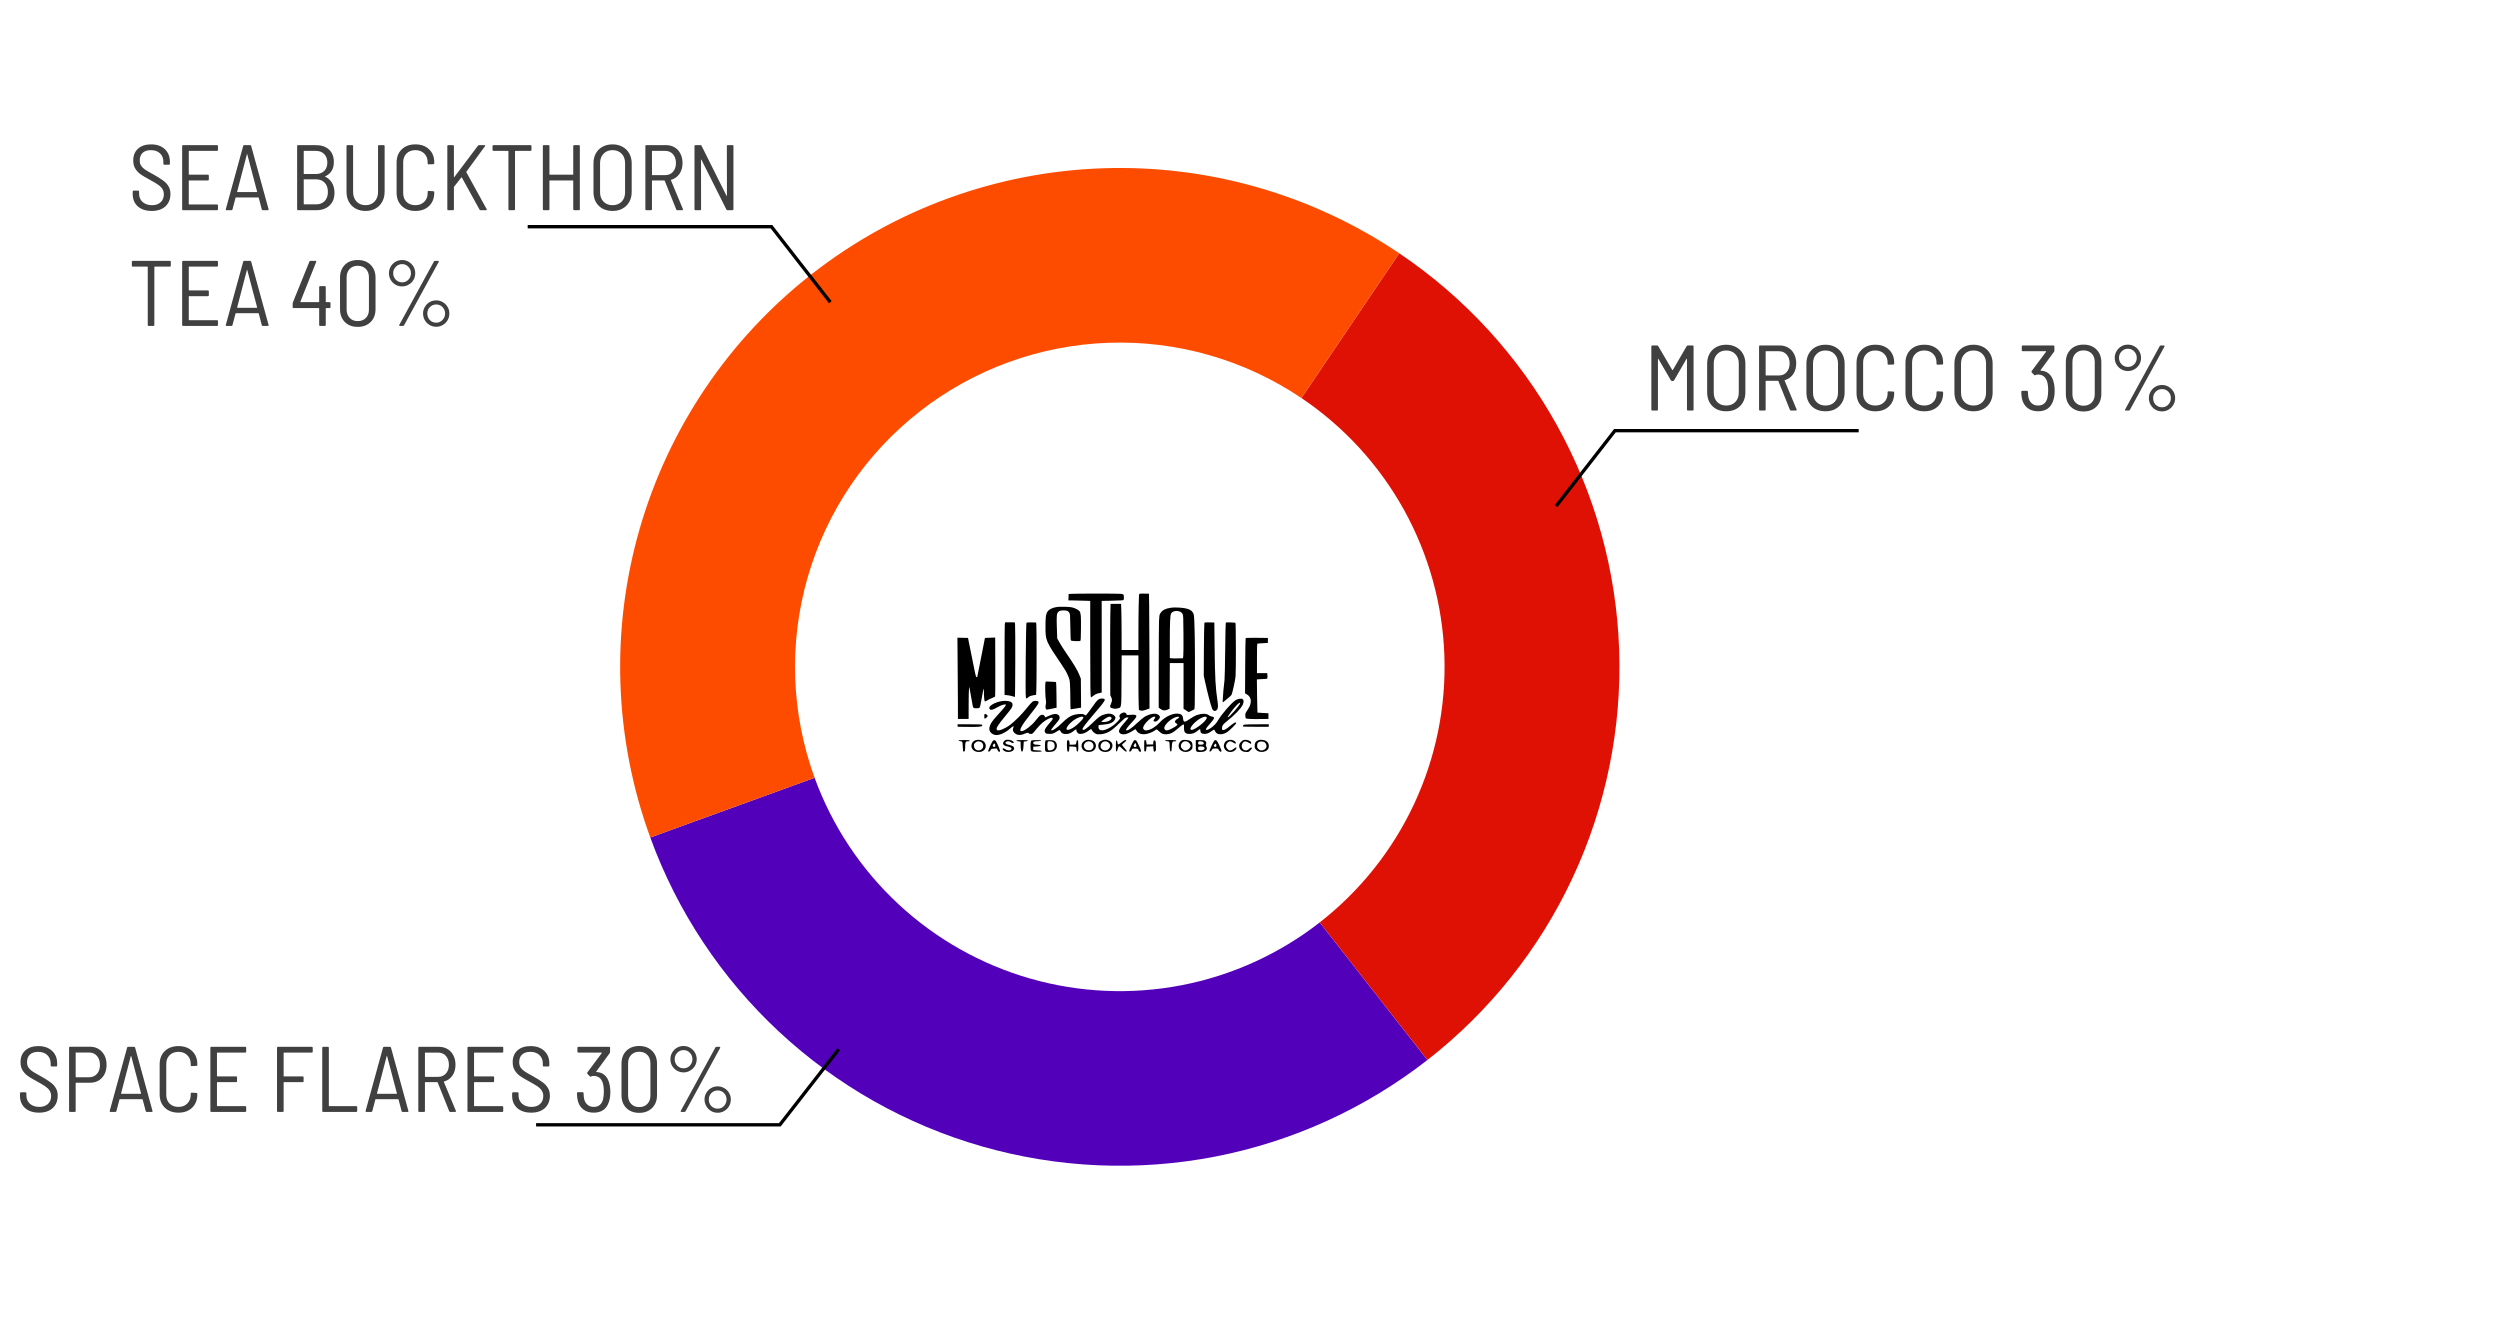 <svg width="108" height="57" viewBox="0 0 108 57" fill="none" xmlns="http://www.w3.org/2000/svg">
<path d="M61.664 45.792C58.98 47.886 55.838 49.316 52.494 49.965C49.15 50.614 45.7 50.463 42.426 49.526C39.151 48.588 36.146 46.89 33.655 44.571C31.163 42.251 29.257 39.376 28.092 36.18L35.191 33.6C35.949 35.677 37.188 37.546 38.807 39.054C40.426 40.562 42.38 41.665 44.508 42.275C46.637 42.884 48.879 42.982 51.053 42.56C53.226 42.138 55.269 41.209 57.013 39.848L61.664 45.792Z" fill="#5200BA"/>
<path d="M60.446 10.941C63.27 12.843 65.603 15.385 67.254 18.36C68.906 21.335 69.828 24.657 69.947 28.056C70.066 31.455 69.378 34.834 67.938 37.917C66.499 40.999 64.349 43.698 61.664 45.792L57.013 39.848C58.758 38.486 60.155 36.733 61.091 34.729C62.027 32.725 62.474 30.529 62.397 28.32C62.32 26.11 61.72 23.951 60.647 22.017C59.573 20.083 58.057 18.431 56.221 17.195L60.446 10.941Z" fill="#DF1104"/>
<path d="M28.092 36.18C26.533 31.903 26.37 27.243 27.627 22.868C28.883 18.493 31.494 14.627 35.087 11.825C38.678 9.023 43.067 7.429 47.622 7.27C52.178 7.111 56.667 8.396 60.446 10.941L56.221 17.195C53.765 15.54 50.847 14.705 47.886 14.808C44.925 14.912 42.072 15.948 39.738 17.77C37.403 19.591 35.706 22.103 34.889 24.947C34.072 27.791 34.178 30.82 35.191 33.6L28.092 36.18Z" fill="#FD4C00"/>
<path d="M35.869 13.056L33.327 9.793H22.796" stroke="black" stroke-width="0.146"/>
<path d="M36.232 45.328L33.69 48.591H23.159" stroke="black" stroke-width="0.146"/>
<path d="M6.555 9.113C6.304 9.113 6.103 9.047 5.953 8.916C5.806 8.782 5.732 8.604 5.732 8.382V8.273C5.732 8.246 5.745 8.233 5.772 8.233H5.969C5.996 8.233 6.009 8.246 6.009 8.273V8.366C6.009 8.516 6.06 8.636 6.162 8.727C6.263 8.818 6.399 8.864 6.567 8.864C6.725 8.864 6.85 8.821 6.941 8.735C7.032 8.649 7.078 8.537 7.078 8.398C7.078 8.307 7.056 8.228 7.013 8.161C6.97 8.094 6.908 8.032 6.825 7.976C6.742 7.92 6.622 7.849 6.467 7.763C6.301 7.675 6.17 7.597 6.073 7.53C5.98 7.463 5.903 7.381 5.844 7.285C5.785 7.189 5.756 7.071 5.756 6.931C5.756 6.715 5.826 6.545 5.965 6.421C6.104 6.298 6.29 6.237 6.523 6.237C6.772 6.237 6.97 6.305 7.118 6.441C7.265 6.578 7.339 6.759 7.339 6.984V7.076C7.339 7.103 7.325 7.116 7.299 7.116H7.098C7.071 7.116 7.058 7.103 7.058 7.076V6.988C7.058 6.838 7.009 6.717 6.913 6.626C6.816 6.532 6.684 6.486 6.515 6.486C6.365 6.486 6.247 6.524 6.162 6.602C6.079 6.68 6.037 6.79 6.037 6.931C6.037 7.023 6.057 7.099 6.097 7.16C6.138 7.222 6.195 7.278 6.27 7.329C6.348 7.38 6.466 7.448 6.624 7.534C6.806 7.636 6.945 7.723 7.041 7.795C7.141 7.865 7.218 7.946 7.274 8.04C7.333 8.131 7.363 8.244 7.363 8.378C7.363 8.603 7.29 8.782 7.146 8.916C7.001 9.047 6.804 9.113 6.555 9.113ZM9.416 6.478C9.416 6.504 9.402 6.518 9.376 6.518H8.171C8.16 6.518 8.155 6.523 8.155 6.534V7.53C8.155 7.541 8.16 7.546 8.171 7.546H8.982C9.009 7.546 9.022 7.559 9.022 7.586V7.755C9.022 7.782 9.009 7.795 8.982 7.795H8.171C8.16 7.795 8.155 7.801 8.155 7.811V8.815C8.155 8.826 8.16 8.832 8.171 8.832H9.376C9.402 8.832 9.416 8.845 9.416 8.872V9.04C9.416 9.067 9.402 9.081 9.376 9.081H7.909C7.883 9.081 7.869 9.067 7.869 9.04V6.309C7.869 6.282 7.883 6.269 7.909 6.269H9.376C9.402 6.269 9.416 6.282 9.416 6.309V6.478ZM11.353 9.081C11.329 9.081 11.314 9.069 11.309 9.044L11.177 8.542C11.174 8.534 11.167 8.53 11.156 8.53H10.196C10.186 8.53 10.179 8.534 10.176 8.542L10.044 9.044C10.038 9.069 10.024 9.081 10 9.081H9.791C9.777 9.081 9.767 9.077 9.759 9.069C9.753 9.06 9.752 9.05 9.755 9.036L10.506 6.305C10.511 6.281 10.526 6.269 10.55 6.269H10.807C10.831 6.269 10.846 6.281 10.851 6.305L11.602 9.036L11.606 9.048C11.606 9.07 11.593 9.081 11.566 9.081H11.353ZM10.245 8.281C10.242 8.284 10.242 8.288 10.245 8.293C10.25 8.296 10.255 8.297 10.261 8.297H11.092C11.098 8.297 11.102 8.296 11.104 8.293C11.11 8.288 11.111 8.284 11.108 8.281L10.682 6.666C10.68 6.661 10.677 6.658 10.674 6.658C10.672 6.658 10.669 6.661 10.666 6.666L10.245 8.281ZM14.053 7.614C14.039 7.62 14.039 7.626 14.053 7.634C14.179 7.696 14.275 7.784 14.342 7.9C14.412 8.015 14.448 8.154 14.45 8.317C14.45 8.558 14.378 8.746 14.233 8.88C14.091 9.014 13.903 9.081 13.667 9.081H12.876C12.849 9.081 12.836 9.067 12.836 9.04V6.309C12.836 6.282 12.849 6.269 12.876 6.269H13.635C13.881 6.269 14.074 6.333 14.213 6.462C14.353 6.587 14.422 6.768 14.422 7.004C14.422 7.154 14.39 7.28 14.326 7.381C14.264 7.483 14.173 7.561 14.053 7.614ZM13.137 6.518C13.126 6.518 13.121 6.523 13.121 6.534V7.502C13.121 7.513 13.126 7.518 13.137 7.518H13.639C13.794 7.518 13.916 7.474 14.005 7.385C14.095 7.297 14.141 7.178 14.141 7.028C14.141 6.87 14.095 6.745 14.005 6.654C13.916 6.563 13.794 6.518 13.639 6.518H13.137ZM13.659 8.828C13.814 8.828 13.938 8.779 14.029 8.683C14.12 8.586 14.165 8.455 14.165 8.289C14.165 8.121 14.118 7.988 14.025 7.892C13.934 7.795 13.809 7.747 13.651 7.747H13.137C13.126 7.747 13.121 7.752 13.121 7.763V8.811C13.121 8.822 13.126 8.828 13.137 8.828H13.659ZM15.792 9.113C15.629 9.113 15.484 9.078 15.358 9.008C15.235 8.939 15.139 8.841 15.069 8.715C15.002 8.589 14.969 8.443 14.969 8.277V6.309C14.969 6.282 14.982 6.269 15.009 6.269H15.214C15.241 6.269 15.254 6.282 15.254 6.309V8.293C15.254 8.465 15.304 8.603 15.403 8.707C15.502 8.811 15.632 8.864 15.792 8.864C15.953 8.864 16.083 8.811 16.182 8.707C16.281 8.603 16.331 8.465 16.331 8.293V6.309C16.331 6.282 16.344 6.269 16.371 6.269H16.576C16.602 6.269 16.616 6.282 16.616 6.309V8.277C16.616 8.443 16.581 8.589 16.511 8.715C16.445 8.841 16.348 8.939 16.222 9.008C16.099 9.078 15.956 9.113 15.792 9.113ZM17.945 9.113C17.701 9.113 17.504 9.04 17.354 8.896C17.207 8.751 17.133 8.56 17.133 8.321V7.024C17.133 6.786 17.207 6.595 17.354 6.453C17.504 6.309 17.701 6.237 17.945 6.237C18.191 6.237 18.388 6.308 18.535 6.449C18.685 6.591 18.76 6.78 18.76 7.016V7.052C18.76 7.079 18.747 7.092 18.72 7.092L18.515 7.1C18.488 7.1 18.475 7.088 18.475 7.064V7.008C18.475 6.853 18.425 6.727 18.326 6.63C18.23 6.534 18.103 6.486 17.945 6.486C17.787 6.486 17.659 6.534 17.563 6.63C17.467 6.724 17.418 6.85 17.418 7.008V8.341C17.418 8.499 17.467 8.627 17.563 8.723C17.659 8.817 17.787 8.864 17.945 8.864C18.103 8.864 18.23 8.815 18.326 8.719C18.425 8.623 18.475 8.497 18.475 8.341V8.285C18.475 8.261 18.488 8.249 18.515 8.249L18.72 8.261C18.747 8.261 18.76 8.274 18.76 8.301V8.329C18.76 8.565 18.685 8.755 18.535 8.9C18.388 9.042 18.191 9.113 17.945 9.113ZM19.364 9.081C19.337 9.081 19.324 9.067 19.324 9.04V6.309C19.324 6.282 19.337 6.269 19.364 6.269H19.569C19.596 6.269 19.609 6.282 19.609 6.309V7.643C19.609 7.648 19.612 7.652 19.617 7.655C19.622 7.655 19.627 7.652 19.629 7.647L20.649 6.293C20.66 6.277 20.678 6.269 20.702 6.269H20.927C20.943 6.269 20.953 6.274 20.959 6.285C20.964 6.293 20.961 6.304 20.951 6.317L20.147 7.418C20.145 7.426 20.145 7.434 20.147 7.442L21.023 9.032C21.028 9.043 21.031 9.051 21.031 9.056C21.031 9.073 21.019 9.081 20.995 9.081H20.762C20.738 9.081 20.722 9.071 20.714 9.052L19.951 7.667C19.945 7.653 19.939 7.653 19.93 7.667L19.617 8.064C19.612 8.07 19.609 8.076 19.609 8.084V9.04C19.609 9.067 19.596 9.081 19.569 9.081H19.364ZM22.92 6.269C22.947 6.269 22.96 6.282 22.96 6.309V6.478C22.96 6.504 22.947 6.518 22.92 6.518H22.265C22.255 6.518 22.249 6.523 22.249 6.534V9.04C22.249 9.067 22.236 9.081 22.209 9.081H22.004C21.977 9.081 21.964 9.067 21.964 9.04V6.534C21.964 6.523 21.959 6.518 21.948 6.518H21.317C21.291 6.518 21.277 6.504 21.277 6.478V6.309C21.277 6.282 21.291 6.269 21.317 6.269H22.92ZM24.764 6.309C24.764 6.282 24.778 6.269 24.804 6.269H25.009C25.036 6.269 25.049 6.282 25.049 6.309V9.04C25.049 9.067 25.036 9.081 25.009 9.081H24.804C24.778 9.081 24.764 9.067 24.764 9.04V7.811C24.764 7.801 24.759 7.795 24.748 7.795H23.752C23.741 7.795 23.736 7.801 23.736 7.811V9.04C23.736 9.067 23.722 9.081 23.696 9.081H23.491C23.464 9.081 23.451 9.067 23.451 9.04V6.309C23.451 6.282 23.464 6.269 23.491 6.269H23.696C23.722 6.269 23.736 6.282 23.736 6.309V7.53C23.736 7.541 23.741 7.546 23.752 7.546H24.748C24.759 7.546 24.764 7.541 24.764 7.53V6.309ZM26.461 9.113C26.298 9.113 26.153 9.079 26.027 9.012C25.904 8.943 25.808 8.846 25.738 8.723C25.671 8.6 25.638 8.458 25.638 8.297V7.056C25.638 6.895 25.671 6.753 25.738 6.63C25.808 6.504 25.904 6.408 26.027 6.341C26.153 6.271 26.298 6.237 26.461 6.237C26.625 6.237 26.768 6.271 26.891 6.341C27.017 6.408 27.115 6.504 27.184 6.63C27.254 6.753 27.289 6.895 27.289 7.056V8.297C27.289 8.458 27.254 8.6 27.184 8.723C27.115 8.846 27.017 8.943 26.891 9.012C26.768 9.079 26.625 9.113 26.461 9.113ZM26.461 8.864C26.625 8.864 26.756 8.813 26.855 8.711C26.954 8.609 27.003 8.475 27.003 8.309V7.048C27.003 6.879 26.954 6.744 26.855 6.642C26.756 6.538 26.625 6.486 26.461 6.486C26.301 6.486 26.171 6.538 26.072 6.642C25.973 6.744 25.923 6.879 25.923 7.048V8.309C25.923 8.475 25.973 8.609 26.072 8.711C26.171 8.813 26.301 8.864 26.461 8.864ZM29.257 9.081C29.236 9.081 29.221 9.07 29.213 9.048L28.715 7.807C28.712 7.799 28.707 7.795 28.699 7.795H28.181C28.17 7.795 28.165 7.801 28.165 7.811V9.04C28.165 9.067 28.151 9.081 28.125 9.081H27.92C27.893 9.081 27.88 9.067 27.88 9.04V6.309C27.88 6.282 27.893 6.269 27.92 6.269H28.771C28.91 6.269 29.034 6.301 29.141 6.365C29.251 6.429 29.335 6.52 29.394 6.638C29.455 6.756 29.486 6.891 29.486 7.044C29.486 7.226 29.442 7.381 29.354 7.51C29.265 7.638 29.145 7.724 28.992 7.767C28.981 7.772 28.979 7.779 28.984 7.787L29.502 9.032L29.506 9.048C29.506 9.07 29.494 9.081 29.47 9.081H29.257ZM28.181 6.518C28.17 6.518 28.165 6.523 28.165 6.534V7.55C28.165 7.561 28.17 7.566 28.181 7.566H28.735C28.874 7.566 28.987 7.518 29.073 7.422C29.158 7.325 29.201 7.199 29.201 7.044C29.201 6.886 29.158 6.759 29.073 6.662C28.987 6.566 28.874 6.518 28.735 6.518H28.181ZM31.4 6.309C31.4 6.282 31.413 6.269 31.44 6.269H31.645C31.671 6.269 31.685 6.282 31.685 6.309V9.04C31.685 9.067 31.671 9.081 31.645 9.081H31.428C31.404 9.081 31.387 9.071 31.38 9.052L30.303 6.903C30.298 6.898 30.292 6.895 30.287 6.895C30.284 6.895 30.283 6.899 30.283 6.907L30.287 9.04C30.287 9.067 30.273 9.081 30.247 9.081H30.042C30.015 9.081 30.002 9.067 30.002 9.04V6.309C30.002 6.282 30.015 6.269 30.042 6.269H30.259C30.283 6.269 30.299 6.278 30.307 6.297L31.384 8.454C31.389 8.459 31.393 8.462 31.396 8.462C31.401 8.462 31.404 8.458 31.404 8.45L31.4 6.309ZM7.339 11.269C7.365 11.269 7.379 11.282 7.379 11.309V11.478C7.379 11.504 7.365 11.518 7.339 11.518H6.684C6.673 11.518 6.668 11.523 6.668 11.534V14.04C6.668 14.067 6.654 14.081 6.628 14.081H6.423C6.396 14.081 6.383 14.067 6.383 14.04V11.534C6.383 11.523 6.377 11.518 6.367 11.518H5.736C5.709 11.518 5.696 11.504 5.696 11.478V11.309C5.696 11.282 5.709 11.269 5.736 11.269H7.339ZM9.416 11.478C9.416 11.504 9.402 11.518 9.376 11.518H8.171C8.16 11.518 8.155 11.523 8.155 11.534V12.53C8.155 12.541 8.16 12.546 8.171 12.546H8.982C9.009 12.546 9.022 12.559 9.022 12.586V12.755C9.022 12.782 9.009 12.795 8.982 12.795H8.171C8.16 12.795 8.155 12.8 8.155 12.811V13.815C8.155 13.826 8.16 13.832 8.171 13.832H9.376C9.402 13.832 9.416 13.845 9.416 13.872V14.04C9.416 14.067 9.402 14.081 9.376 14.081H7.909C7.883 14.081 7.869 14.067 7.869 14.04V11.309C7.869 11.282 7.883 11.269 7.909 11.269H9.376C9.402 11.269 9.416 11.282 9.416 11.309V11.478ZM11.353 14.081C11.329 14.081 11.314 14.069 11.309 14.044L11.177 13.542C11.174 13.534 11.167 13.53 11.156 13.53H10.196C10.186 13.53 10.179 13.534 10.176 13.542L10.044 14.044C10.038 14.069 10.024 14.081 10 14.081H9.791C9.777 14.081 9.767 14.076 9.759 14.069C9.753 14.06 9.752 14.05 9.755 14.036L10.506 11.305C10.511 11.281 10.526 11.269 10.55 11.269H10.807C10.831 11.269 10.846 11.281 10.851 11.305L11.602 14.036L11.606 14.048C11.606 14.07 11.593 14.081 11.566 14.081H11.353ZM10.245 13.281C10.242 13.284 10.242 13.288 10.245 13.293C10.25 13.296 10.255 13.297 10.261 13.297H11.092C11.098 13.297 11.102 13.296 11.104 13.293C11.11 13.288 11.111 13.284 11.108 13.281L10.682 11.666C10.68 11.661 10.677 11.658 10.674 11.658C10.672 11.658 10.669 11.661 10.666 11.666L10.245 13.281ZM14.238 13.052C14.264 13.052 14.278 13.066 14.278 13.092V13.269C14.278 13.296 14.264 13.309 14.238 13.309H14.089C14.078 13.309 14.073 13.315 14.073 13.325V14.04C14.073 14.067 14.059 14.081 14.033 14.081H13.828C13.801 14.081 13.788 14.067 13.788 14.04V13.325C13.788 13.315 13.782 13.309 13.771 13.309H12.683C12.656 13.309 12.643 13.296 12.643 13.269V13.117C12.643 13.098 12.645 13.082 12.651 13.068L13.366 11.301C13.374 11.279 13.389 11.269 13.41 11.269H13.631C13.644 11.269 13.654 11.274 13.659 11.285C13.664 11.293 13.664 11.303 13.659 11.317L12.976 13.032C12.973 13.037 12.973 13.043 12.976 13.048C12.979 13.051 12.983 13.052 12.988 13.052H13.771C13.782 13.052 13.788 13.047 13.788 13.036V12.402C13.788 12.375 13.801 12.361 13.828 12.361H14.033C14.059 12.361 14.073 12.375 14.073 12.402V13.036C14.073 13.047 14.078 13.052 14.089 13.052H14.238ZM15.452 14.121C15.222 14.121 15.037 14.051 14.898 13.912C14.759 13.773 14.689 13.586 14.689 13.354V11.996C14.689 11.765 14.759 11.581 14.898 11.441C15.037 11.302 15.222 11.233 15.452 11.233C15.685 11.233 15.871 11.302 16.011 11.441C16.152 11.581 16.223 11.765 16.223 11.996V13.354C16.223 13.586 16.152 13.773 16.011 13.912C15.871 14.051 15.685 14.121 15.452 14.121ZM15.452 13.872C15.6 13.872 15.717 13.826 15.806 13.735C15.894 13.644 15.938 13.524 15.938 13.374V11.98C15.938 11.83 15.894 11.709 15.806 11.618C15.717 11.527 15.6 11.482 15.452 11.482C15.31 11.482 15.195 11.527 15.107 11.618C15.018 11.709 14.974 11.83 14.974 11.98V13.374C14.974 13.521 15.018 13.641 15.107 13.735C15.195 13.826 15.31 13.872 15.452 13.872ZM17.372 12.373C17.267 12.373 17.171 12.348 17.083 12.297C16.997 12.246 16.929 12.178 16.878 12.092C16.827 12.004 16.802 11.907 16.802 11.803C16.802 11.698 16.827 11.604 16.878 11.518C16.929 11.429 16.997 11.36 17.083 11.309C17.171 11.258 17.267 11.233 17.372 11.233C17.474 11.233 17.567 11.258 17.653 11.309C17.741 11.36 17.811 11.429 17.862 11.518C17.913 11.604 17.938 11.698 17.938 11.803C17.938 11.907 17.913 12.004 17.862 12.092C17.811 12.178 17.741 12.246 17.653 12.297C17.567 12.348 17.474 12.373 17.372 12.373ZM17.279 14.081C17.266 14.081 17.255 14.076 17.247 14.069C17.242 14.058 17.243 14.046 17.251 14.032L18.746 11.297C18.754 11.278 18.77 11.269 18.794 11.269H18.922C18.936 11.269 18.945 11.274 18.951 11.285C18.959 11.293 18.959 11.303 18.951 11.317L17.456 14.052C17.448 14.071 17.432 14.081 17.408 14.081H17.279ZM17.372 12.197C17.479 12.197 17.569 12.159 17.641 12.084C17.716 12.007 17.753 11.913 17.753 11.803C17.753 11.693 17.716 11.601 17.641 11.526C17.569 11.448 17.479 11.409 17.372 11.409C17.265 11.409 17.174 11.448 17.099 11.526C17.024 11.601 16.986 11.693 16.986 11.803C16.986 11.913 17.024 12.007 17.099 12.084C17.174 12.159 17.265 12.197 17.372 12.197ZM18.846 14.117C18.742 14.117 18.645 14.091 18.557 14.04C18.471 13.989 18.403 13.92 18.352 13.832C18.301 13.743 18.276 13.647 18.276 13.542C18.276 13.441 18.301 13.347 18.352 13.261C18.403 13.173 18.471 13.103 18.557 13.052C18.645 13.001 18.742 12.976 18.846 12.976C18.948 12.976 19.042 13.001 19.127 13.052C19.216 13.103 19.285 13.173 19.336 13.261C19.387 13.347 19.413 13.441 19.413 13.542C19.413 13.647 19.387 13.743 19.336 13.832C19.285 13.92 19.216 13.989 19.127 14.04C19.042 14.091 18.948 14.117 18.846 14.117ZM18.846 13.94C18.953 13.94 19.043 13.901 19.115 13.823C19.19 13.746 19.228 13.652 19.228 13.542C19.228 13.432 19.19 13.34 19.115 13.265C19.043 13.19 18.953 13.153 18.846 13.153C18.739 13.153 18.648 13.19 18.573 13.265C18.498 13.34 18.46 13.432 18.46 13.542C18.46 13.655 18.497 13.75 18.569 13.828C18.644 13.902 18.736 13.94 18.846 13.94Z" fill="#404040"/>
<path d="M1.686 48.067C1.434 48.067 1.233 48.001 1.084 47.87C0.936 47.736 0.863 47.558 0.863 47.336V47.227C0.863 47.201 0.876 47.187 0.903 47.187H1.1C1.126 47.187 1.14 47.201 1.14 47.227V47.32C1.14 47.47 1.191 47.59 1.292 47.681C1.394 47.773 1.529 47.818 1.698 47.818C1.856 47.818 1.981 47.775 2.072 47.69C2.163 47.604 2.208 47.491 2.208 47.352C2.208 47.261 2.187 47.182 2.144 47.115C2.101 47.048 2.038 46.986 1.955 46.93C1.872 46.874 1.753 46.803 1.598 46.717C1.432 46.629 1.3 46.551 1.204 46.484C1.11 46.417 1.034 46.336 0.975 46.239C0.916 46.143 0.887 46.025 0.887 45.886C0.887 45.669 0.956 45.499 1.096 45.376C1.235 45.252 1.421 45.191 1.654 45.191C1.903 45.191 2.101 45.259 2.248 45.396C2.396 45.532 2.469 45.713 2.469 45.938V46.031C2.469 46.057 2.456 46.071 2.429 46.071H2.228C2.202 46.071 2.188 46.057 2.188 46.031V45.942C2.188 45.792 2.14 45.672 2.044 45.581C1.947 45.487 1.815 45.44 1.646 45.44C1.496 45.44 1.378 45.479 1.292 45.556C1.209 45.634 1.168 45.744 1.168 45.886C1.168 45.977 1.188 46.053 1.228 46.115C1.268 46.176 1.326 46.233 1.401 46.283C1.479 46.334 1.596 46.403 1.754 46.488C1.936 46.59 2.076 46.677 2.172 46.749C2.271 46.819 2.349 46.901 2.405 46.995C2.464 47.086 2.493 47.198 2.493 47.332C2.493 47.557 2.421 47.736 2.277 47.87C2.132 48.001 1.935 48.067 1.686 48.067ZM3.884 45.219C4.098 45.219 4.271 45.291 4.402 45.436C4.536 45.578 4.603 45.767 4.603 46.002C4.603 46.235 4.536 46.423 4.402 46.565C4.271 46.704 4.098 46.774 3.884 46.774H3.285C3.274 46.774 3.269 46.779 3.269 46.79V47.995C3.269 48.022 3.256 48.035 3.229 48.035H3.024C2.997 48.035 2.984 48.022 2.984 47.995V45.259C2.984 45.232 2.997 45.219 3.024 45.219H3.884ZM3.848 46.537C3.989 46.537 4.103 46.488 4.189 46.392C4.275 46.296 4.318 46.167 4.318 46.006C4.318 45.843 4.275 45.713 4.189 45.617C4.103 45.518 3.989 45.468 3.848 45.468H3.285C3.274 45.468 3.269 45.473 3.269 45.484V46.52C3.269 46.531 3.274 46.537 3.285 46.537H3.848ZM6.339 48.035C6.315 48.035 6.3 48.023 6.295 47.999L6.162 47.497C6.159 47.489 6.153 47.485 6.142 47.485H5.182C5.171 47.485 5.165 47.489 5.162 47.497L5.029 47.999C5.024 48.023 5.009 48.035 4.985 48.035H4.776C4.763 48.035 4.752 48.031 4.744 48.023C4.739 48.015 4.737 48.004 4.74 47.991L5.491 45.259C5.497 45.235 5.511 45.223 5.535 45.223H5.793C5.817 45.223 5.831 45.235 5.837 45.259L6.588 47.991L6.592 48.003C6.592 48.024 6.578 48.035 6.552 48.035H6.339ZM5.23 47.236C5.227 47.238 5.227 47.242 5.23 47.248C5.235 47.25 5.241 47.252 5.246 47.252H6.078C6.083 47.252 6.087 47.25 6.09 47.248C6.095 47.242 6.096 47.238 6.094 47.236L5.668 45.621C5.665 45.615 5.663 45.613 5.66 45.613C5.657 45.613 5.655 45.615 5.652 45.621L5.23 47.236ZM7.709 48.067C7.465 48.067 7.268 47.995 7.118 47.85C6.971 47.706 6.897 47.514 6.897 47.276V45.978C6.897 45.74 6.971 45.55 7.118 45.408C7.268 45.263 7.465 45.191 7.709 45.191C7.955 45.191 8.152 45.262 8.299 45.404C8.449 45.546 8.524 45.734 8.524 45.97V46.006C8.524 46.033 8.511 46.047 8.484 46.047L8.279 46.055C8.252 46.055 8.239 46.042 8.239 46.018V45.962C8.239 45.807 8.19 45.681 8.09 45.585C7.994 45.488 7.867 45.44 7.709 45.44C7.551 45.44 7.424 45.488 7.327 45.585C7.231 45.678 7.183 45.804 7.183 45.962V47.296C7.183 47.454 7.231 47.581 7.327 47.677C7.424 47.771 7.551 47.818 7.709 47.818C7.867 47.818 7.994 47.77 8.09 47.673C8.19 47.577 8.239 47.451 8.239 47.296V47.24C8.239 47.215 8.252 47.203 8.279 47.203L8.484 47.215C8.511 47.215 8.524 47.229 8.524 47.256V47.284C8.524 47.519 8.449 47.709 8.299 47.854C8.152 47.996 7.955 48.067 7.709 48.067ZM10.635 45.432C10.635 45.459 10.621 45.472 10.595 45.472H9.389C9.379 45.472 9.373 45.477 9.373 45.488V46.484C9.373 46.495 9.379 46.5 9.389 46.5H10.201C10.228 46.5 10.241 46.514 10.241 46.541V46.709C10.241 46.736 10.228 46.749 10.201 46.749H9.389C9.379 46.749 9.373 46.755 9.373 46.766V47.77C9.373 47.781 9.379 47.786 9.389 47.786H10.595C10.621 47.786 10.635 47.799 10.635 47.826V47.995C10.635 48.022 10.621 48.035 10.595 48.035H9.128C9.102 48.035 9.088 48.022 9.088 47.995V45.263C9.088 45.236 9.102 45.223 9.128 45.223H10.595C10.621 45.223 10.635 45.236 10.635 45.263V45.432ZM13.51 45.432C13.51 45.459 13.497 45.472 13.47 45.472H12.269C12.258 45.472 12.253 45.477 12.253 45.488V46.484C12.253 46.495 12.258 46.5 12.269 46.5H13.076C13.103 46.5 13.116 46.514 13.116 46.541V46.709C13.116 46.736 13.103 46.749 13.076 46.749H12.269C12.258 46.749 12.253 46.755 12.253 46.766V47.995C12.253 48.022 12.239 48.035 12.213 48.035H12.008C11.981 48.035 11.967 48.022 11.967 47.995V45.263C11.967 45.236 11.981 45.223 12.008 45.223H13.47C13.497 45.223 13.51 45.236 13.51 45.263V45.432ZM13.961 48.035C13.934 48.035 13.921 48.022 13.921 47.995V45.263C13.921 45.236 13.934 45.223 13.961 45.223H14.166C14.193 45.223 14.206 45.236 14.206 45.263V47.77C14.206 47.781 14.212 47.786 14.222 47.786H15.391C15.418 47.786 15.431 47.799 15.431 47.826V47.995C15.431 48.022 15.418 48.035 15.391 48.035H13.961ZM17.393 48.035C17.369 48.035 17.354 48.023 17.349 47.999L17.216 47.497C17.214 47.489 17.207 47.485 17.196 47.485H16.236C16.226 47.485 16.219 47.489 16.216 47.497L16.084 47.999C16.078 48.023 16.064 48.035 16.04 48.035H15.831C15.817 48.035 15.806 48.031 15.799 48.023C15.793 48.015 15.792 48.004 15.794 47.991L16.546 45.259C16.551 45.235 16.566 45.223 16.59 45.223H16.847C16.871 45.223 16.886 45.235 16.891 45.259L17.642 47.991L17.646 48.003C17.646 48.024 17.633 48.035 17.606 48.035H17.393ZM16.285 47.236C16.282 47.238 16.282 47.242 16.285 47.248C16.29 47.25 16.295 47.252 16.301 47.252H17.132C17.137 47.252 17.142 47.25 17.144 47.248C17.149 47.242 17.151 47.238 17.148 47.236L16.722 45.621C16.72 45.615 16.717 45.613 16.714 45.613C16.712 45.613 16.709 45.615 16.706 45.621L16.285 47.236ZM19.449 48.035C19.428 48.035 19.413 48.024 19.405 48.003L18.907 46.761C18.904 46.754 18.899 46.749 18.891 46.749H18.373C18.362 46.749 18.357 46.755 18.357 46.766V47.995C18.357 48.022 18.343 48.035 18.316 48.035H18.111C18.085 48.035 18.071 48.022 18.071 47.995V45.263C18.071 45.236 18.085 45.223 18.111 45.223H18.963C19.102 45.223 19.226 45.255 19.333 45.319C19.442 45.384 19.527 45.475 19.586 45.593C19.647 45.71 19.678 45.846 19.678 45.998C19.678 46.18 19.634 46.336 19.546 46.464C19.457 46.593 19.337 46.678 19.184 46.721C19.173 46.727 19.171 46.733 19.176 46.742L19.694 47.987L19.698 48.003C19.698 48.024 19.686 48.035 19.662 48.035H19.449ZM18.373 45.472C18.362 45.472 18.357 45.477 18.357 45.488V46.505C18.357 46.515 18.362 46.52 18.373 46.52H18.927C19.066 46.52 19.179 46.472 19.264 46.376C19.35 46.279 19.393 46.154 19.393 45.998C19.393 45.84 19.35 45.713 19.264 45.617C19.179 45.52 19.066 45.472 18.927 45.472H18.373ZM21.74 45.432C21.74 45.459 21.727 45.472 21.7 45.472H20.495C20.484 45.472 20.479 45.477 20.479 45.488V46.484C20.479 46.495 20.484 46.5 20.495 46.5H21.306C21.333 46.5 21.346 46.514 21.346 46.541V46.709C21.346 46.736 21.333 46.749 21.306 46.749H20.495C20.484 46.749 20.479 46.755 20.479 46.766V47.77C20.479 47.781 20.484 47.786 20.495 47.786H21.7C21.727 47.786 21.74 47.799 21.74 47.826V47.995C21.74 48.022 21.727 48.035 21.7 48.035H20.234C20.207 48.035 20.194 48.022 20.194 47.995V45.263C20.194 45.236 20.207 45.223 20.234 45.223H21.7C21.727 45.223 21.74 45.236 21.74 45.263V45.432ZM22.948 48.067C22.696 48.067 22.495 48.001 22.345 47.87C22.198 47.736 22.124 47.558 22.124 47.336V47.227C22.124 47.201 22.137 47.187 22.164 47.187H22.361C22.388 47.187 22.401 47.201 22.401 47.227V47.32C22.401 47.47 22.452 47.59 22.554 47.681C22.656 47.773 22.791 47.818 22.96 47.818C23.118 47.818 23.242 47.775 23.333 47.69C23.424 47.604 23.47 47.491 23.47 47.352C23.47 47.261 23.448 47.182 23.405 47.115C23.363 47.048 23.3 46.986 23.217 46.93C23.134 46.874 23.015 46.803 22.859 46.717C22.693 46.629 22.562 46.551 22.466 46.484C22.372 46.417 22.296 46.336 22.237 46.239C22.178 46.143 22.148 46.025 22.148 45.886C22.148 45.669 22.218 45.499 22.357 45.376C22.496 45.252 22.683 45.191 22.916 45.191C23.165 45.191 23.363 45.259 23.51 45.396C23.657 45.532 23.731 45.713 23.731 45.938V46.031C23.731 46.057 23.718 46.071 23.691 46.071H23.49C23.463 46.071 23.45 46.057 23.45 46.031V45.942C23.45 45.792 23.401 45.672 23.305 45.581C23.209 45.487 23.076 45.44 22.907 45.44C22.758 45.44 22.64 45.479 22.554 45.556C22.471 45.634 22.429 45.744 22.429 45.886C22.429 45.977 22.45 46.053 22.49 46.115C22.53 46.176 22.587 46.233 22.662 46.283C22.74 46.334 22.858 46.403 23.016 46.488C23.198 46.59 23.337 46.677 23.434 46.749C23.533 46.819 23.61 46.901 23.667 46.995C23.726 47.086 23.755 47.198 23.755 47.332C23.755 47.557 23.683 47.736 23.538 47.87C23.393 48.001 23.197 48.067 22.948 48.067ZM26.291 46.701C26.341 46.84 26.367 47 26.367 47.179C26.367 47.34 26.347 47.479 26.306 47.597C26.207 47.91 25.988 48.067 25.648 48.067C25.466 48.067 25.313 48.019 25.19 47.922C25.067 47.823 24.988 47.688 24.953 47.517C24.934 47.431 24.925 47.333 24.925 47.224C24.925 47.197 24.938 47.183 24.965 47.183H25.17C25.197 47.183 25.21 47.197 25.21 47.224C25.215 47.339 25.222 47.416 25.23 47.456C25.254 47.569 25.302 47.657 25.375 47.722C25.447 47.786 25.538 47.818 25.648 47.818C25.854 47.818 25.988 47.714 26.049 47.505C26.074 47.408 26.086 47.293 26.086 47.159C26.086 46.998 26.068 46.866 26.033 46.761C25.964 46.574 25.835 46.48 25.648 46.48C25.605 46.48 25.567 46.488 25.535 46.505C25.519 46.51 25.51 46.513 25.507 46.513C25.497 46.513 25.487 46.507 25.479 46.496L25.375 46.388C25.361 46.369 25.36 46.35 25.371 46.332L25.997 45.492C26.003 45.487 26.004 45.483 26.001 45.48C25.999 45.475 25.995 45.472 25.989 45.472H24.985C24.958 45.472 24.945 45.459 24.945 45.432V45.263C24.945 45.236 24.958 45.223 24.985 45.223H26.315C26.341 45.223 26.355 45.236 26.355 45.263V45.444C26.355 45.465 26.349 45.483 26.339 45.496L25.756 46.292C25.753 46.294 25.753 46.298 25.756 46.304C25.759 46.309 25.763 46.312 25.768 46.312C25.894 46.317 26.001 46.353 26.09 46.42C26.178 46.487 26.245 46.581 26.291 46.701ZM27.612 48.075C27.381 48.075 27.197 48.005 27.057 47.866C26.918 47.727 26.849 47.541 26.849 47.308V45.95C26.849 45.72 26.918 45.535 27.057 45.396C27.197 45.257 27.381 45.187 27.612 45.187C27.845 45.187 28.031 45.257 28.17 45.396C28.312 45.535 28.383 45.72 28.383 45.95V47.308C28.383 47.541 28.312 47.727 28.17 47.866C28.031 48.005 27.845 48.075 27.612 48.075ZM27.612 47.826C27.759 47.826 27.877 47.781 27.965 47.69C28.054 47.598 28.098 47.478 28.098 47.328V45.934C28.098 45.784 28.054 45.664 27.965 45.572C27.877 45.481 27.759 45.436 27.612 45.436C27.47 45.436 27.355 45.481 27.266 45.572C27.178 45.664 27.134 45.784 27.134 45.934V47.328C27.134 47.475 27.178 47.596 27.266 47.69C27.355 47.781 27.47 47.826 27.612 47.826ZM29.531 46.328C29.427 46.328 29.331 46.302 29.242 46.251C29.157 46.2 29.088 46.132 29.037 46.047C28.986 45.958 28.961 45.862 28.961 45.757C28.961 45.653 28.986 45.558 29.037 45.472C29.088 45.384 29.157 45.314 29.242 45.263C29.331 45.212 29.427 45.187 29.531 45.187C29.633 45.187 29.727 45.212 29.813 45.263C29.901 45.314 29.971 45.384 30.021 45.472C30.072 45.558 30.098 45.653 30.098 45.757C30.098 45.862 30.072 45.958 30.021 46.047C29.971 46.132 29.901 46.2 29.813 46.251C29.727 46.302 29.633 46.328 29.531 46.328ZM29.439 48.035C29.426 48.035 29.415 48.031 29.407 48.023C29.401 48.012 29.403 48 29.411 47.987L30.905 45.251C30.913 45.232 30.929 45.223 30.953 45.223H31.082C31.095 45.223 31.105 45.228 31.11 45.239C31.118 45.247 31.118 45.258 31.11 45.271L29.616 48.007C29.608 48.026 29.592 48.035 29.568 48.035H29.439ZM29.531 46.151C29.639 46.151 29.728 46.114 29.801 46.038C29.875 45.961 29.913 45.867 29.913 45.757C29.913 45.648 29.875 45.555 29.801 45.48C29.728 45.403 29.639 45.364 29.531 45.364C29.424 45.364 29.333 45.403 29.258 45.48C29.183 45.555 29.146 45.648 29.146 45.757C29.146 45.867 29.183 45.961 29.258 46.038C29.333 46.114 29.424 46.151 29.531 46.151ZM31.006 48.071C30.901 48.071 30.805 48.046 30.716 47.995C30.631 47.944 30.562 47.874 30.512 47.786C30.461 47.697 30.435 47.601 30.435 47.497C30.435 47.395 30.461 47.301 30.512 47.215C30.562 47.127 30.631 47.057 30.716 47.007C30.805 46.956 30.901 46.93 31.006 46.93C31.107 46.93 31.201 46.956 31.287 47.007C31.375 47.057 31.445 47.127 31.496 47.215C31.547 47.301 31.572 47.395 31.572 47.497C31.572 47.601 31.547 47.697 31.496 47.786C31.445 47.874 31.375 47.944 31.287 47.995C31.201 48.046 31.107 48.071 31.006 48.071ZM31.006 47.894C31.113 47.894 31.203 47.855 31.275 47.778C31.35 47.7 31.387 47.606 31.387 47.497C31.387 47.387 31.35 47.294 31.275 47.219C31.203 47.145 31.113 47.107 31.006 47.107C30.898 47.107 30.808 47.145 30.733 47.219C30.657 47.294 30.62 47.387 30.62 47.497C30.62 47.609 30.656 47.704 30.729 47.782C30.803 47.857 30.896 47.894 31.006 47.894Z" fill="#404040"/>
<path d="M72.865 14.952C72.878 14.933 72.894 14.924 72.913 14.924H73.122C73.148 14.924 73.162 14.937 73.162 14.964V17.696C73.162 17.723 73.148 17.736 73.122 17.736H72.917C72.89 17.736 72.877 17.723 72.877 17.696V15.511C72.877 15.502 72.874 15.497 72.869 15.494C72.863 15.492 72.859 15.494 72.857 15.502L72.322 16.43C72.309 16.449 72.293 16.459 72.274 16.459H72.23C72.211 16.459 72.195 16.449 72.182 16.43L71.644 15.506C71.641 15.498 71.637 15.496 71.631 15.498C71.626 15.501 71.623 15.506 71.623 15.514V17.696C71.623 17.723 71.61 17.736 71.583 17.736H71.378C71.352 17.736 71.338 17.723 71.338 17.696V14.964C71.338 14.937 71.352 14.924 71.378 14.924H71.587C71.606 14.924 71.622 14.933 71.635 14.952L72.242 15.985C72.245 15.987 72.249 15.989 72.254 15.989C72.259 15.989 72.263 15.987 72.266 15.985L72.865 14.952ZM74.573 17.768C74.409 17.768 74.264 17.735 74.139 17.668C74.016 17.598 73.919 17.502 73.85 17.378C73.782 17.255 73.749 17.113 73.749 16.953V15.711C73.749 15.551 73.782 15.409 73.85 15.286C73.919 15.16 74.016 15.063 74.139 14.996C74.264 14.927 74.409 14.892 74.573 14.892C74.736 14.892 74.879 14.927 75.002 14.996C75.128 15.063 75.226 15.16 75.296 15.286C75.365 15.409 75.4 15.551 75.4 15.711V16.953C75.4 17.113 75.365 17.255 75.296 17.378C75.226 17.502 75.128 17.598 75.002 17.668C74.879 17.735 74.736 17.768 74.573 17.768ZM74.573 17.519C74.736 17.519 74.867 17.468 74.966 17.366C75.065 17.265 75.115 17.131 75.115 16.965V15.703C75.115 15.535 75.065 15.399 74.966 15.298C74.867 15.193 74.736 15.141 74.573 15.141C74.412 15.141 74.282 15.193 74.183 15.298C74.084 15.399 74.034 15.535 74.034 15.703V16.965C74.034 17.131 74.084 17.265 74.183 17.366C74.282 17.468 74.412 17.519 74.573 17.519ZM77.368 17.736C77.347 17.736 77.332 17.725 77.324 17.704L76.826 16.462C76.824 16.454 76.818 16.45 76.81 16.45H76.292C76.281 16.45 76.276 16.456 76.276 16.466V17.696C76.276 17.723 76.263 17.736 76.236 17.736H76.031C76.004 17.736 75.991 17.723 75.991 17.696V14.964C75.991 14.937 76.004 14.924 76.031 14.924H76.882C77.022 14.924 77.145 14.956 77.252 15.02C77.362 15.085 77.446 15.176 77.505 15.293C77.567 15.411 77.597 15.547 77.597 15.699C77.597 15.881 77.553 16.037 77.465 16.165C77.377 16.294 77.256 16.38 77.103 16.422C77.093 16.428 77.09 16.434 77.095 16.442L77.614 17.688L77.618 17.704C77.618 17.725 77.606 17.736 77.581 17.736H77.368ZM76.292 15.173C76.281 15.173 76.276 15.178 76.276 15.189V16.205C76.276 16.216 76.281 16.221 76.292 16.221H76.846C76.986 16.221 77.098 16.173 77.184 16.077C77.269 15.98 77.312 15.855 77.312 15.699C77.312 15.541 77.269 15.414 77.184 15.318C77.098 15.221 76.986 15.173 76.846 15.173H76.292ZM78.86 17.768C78.697 17.768 78.552 17.735 78.426 17.668C78.303 17.598 78.207 17.502 78.137 17.378C78.07 17.255 78.037 17.113 78.037 16.953V15.711C78.037 15.551 78.07 15.409 78.137 15.286C78.207 15.16 78.303 15.063 78.426 14.996C78.552 14.927 78.697 14.892 78.86 14.892C79.023 14.892 79.167 14.927 79.29 14.996C79.416 15.063 79.513 15.16 79.583 15.286C79.653 15.409 79.688 15.551 79.688 15.711V16.953C79.688 17.113 79.653 17.255 79.583 17.378C79.513 17.502 79.416 17.598 79.29 17.668C79.167 17.735 79.023 17.768 78.86 17.768ZM78.86 17.519C79.023 17.519 79.155 17.468 79.254 17.366C79.353 17.265 79.402 17.131 79.402 16.965V15.703C79.402 15.535 79.353 15.399 79.254 15.298C79.155 15.193 79.023 15.141 78.86 15.141C78.699 15.141 78.57 15.193 78.471 15.298C78.371 15.399 78.322 15.535 78.322 15.703V16.965C78.322 17.131 78.371 17.265 78.471 17.366C78.57 17.468 78.699 17.519 78.86 17.519ZM81.013 17.768C80.77 17.768 80.573 17.696 80.423 17.551C80.276 17.407 80.202 17.215 80.202 16.977V15.679C80.202 15.441 80.276 15.251 80.423 15.109C80.573 14.964 80.77 14.892 81.013 14.892C81.26 14.892 81.457 14.963 81.604 15.105C81.754 15.247 81.829 15.435 81.829 15.671V15.707C81.829 15.734 81.816 15.748 81.789 15.748L81.584 15.755C81.557 15.755 81.544 15.743 81.544 15.719V15.663C81.544 15.508 81.494 15.382 81.395 15.286C81.299 15.189 81.171 15.141 81.013 15.141C80.855 15.141 80.728 15.189 80.632 15.286C80.535 15.379 80.487 15.505 80.487 15.663V16.997C80.487 17.155 80.535 17.282 80.632 17.378C80.728 17.472 80.855 17.519 81.013 17.519C81.171 17.519 81.299 17.471 81.395 17.374C81.494 17.278 81.544 17.152 81.544 16.997V16.941C81.544 16.916 81.557 16.904 81.584 16.904L81.789 16.916C81.816 16.916 81.829 16.93 81.829 16.957V16.985C81.829 17.22 81.754 17.41 81.604 17.555C81.457 17.697 81.26 17.768 81.013 17.768ZM83.128 17.768C82.884 17.768 82.687 17.696 82.537 17.551C82.39 17.407 82.316 17.215 82.316 16.977V15.679C82.316 15.441 82.39 15.251 82.537 15.109C82.687 14.964 82.884 14.892 83.128 14.892C83.374 14.892 83.571 14.963 83.718 15.105C83.868 15.247 83.943 15.435 83.943 15.671V15.707C83.943 15.734 83.93 15.748 83.903 15.748L83.698 15.755C83.671 15.755 83.658 15.743 83.658 15.719V15.663C83.658 15.508 83.609 15.382 83.509 15.286C83.413 15.189 83.286 15.141 83.128 15.141C82.97 15.141 82.843 15.189 82.746 15.286C82.65 15.379 82.602 15.505 82.602 15.663V16.997C82.602 17.155 82.65 17.282 82.746 17.378C82.843 17.472 82.97 17.519 83.128 17.519C83.286 17.519 83.413 17.471 83.509 17.374C83.609 17.278 83.658 17.152 83.658 16.997V16.941C83.658 16.916 83.671 16.904 83.698 16.904L83.903 16.916C83.93 16.916 83.943 16.93 83.943 16.957V16.985C83.943 17.22 83.868 17.41 83.718 17.555C83.571 17.697 83.374 17.768 83.128 17.768ZM85.254 17.768C85.091 17.768 84.946 17.735 84.82 17.668C84.697 17.598 84.601 17.502 84.531 17.378C84.464 17.255 84.431 17.113 84.431 16.953V15.711C84.431 15.551 84.464 15.409 84.531 15.286C84.601 15.16 84.697 15.063 84.82 14.996C84.946 14.927 85.091 14.892 85.254 14.892C85.418 14.892 85.561 14.927 85.684 14.996C85.81 15.063 85.908 15.16 85.977 15.286C86.047 15.409 86.082 15.551 86.082 15.711V16.953C86.082 17.113 86.047 17.255 85.977 17.378C85.908 17.502 85.81 17.598 85.684 17.668C85.561 17.735 85.418 17.768 85.254 17.768ZM85.254 17.519C85.418 17.519 85.549 17.468 85.648 17.366C85.747 17.265 85.797 17.131 85.797 16.965V15.703C85.797 15.535 85.747 15.399 85.648 15.298C85.549 15.193 85.418 15.141 85.254 15.141C85.094 15.141 84.964 15.193 84.865 15.298C84.766 15.399 84.716 15.535 84.716 15.703V16.965C84.716 17.131 84.766 17.265 84.865 17.366C84.964 17.468 85.094 17.519 85.254 17.519ZM88.686 16.402C88.737 16.541 88.762 16.701 88.762 16.88C88.762 17.041 88.742 17.18 88.702 17.298C88.603 17.611 88.383 17.768 88.043 17.768C87.861 17.768 87.708 17.72 87.585 17.623C87.462 17.524 87.383 17.389 87.348 17.218C87.329 17.132 87.32 17.034 87.32 16.924C87.32 16.898 87.333 16.884 87.36 16.884H87.565C87.592 16.884 87.605 16.898 87.605 16.924C87.611 17.04 87.617 17.117 87.625 17.157C87.649 17.27 87.698 17.358 87.77 17.422C87.842 17.487 87.933 17.519 88.043 17.519C88.249 17.519 88.383 17.415 88.445 17.206C88.469 17.109 88.481 16.994 88.481 16.86C88.481 16.7 88.463 16.567 88.429 16.462C88.359 16.275 88.231 16.181 88.043 16.181C88 16.181 87.963 16.189 87.931 16.205C87.915 16.211 87.905 16.213 87.903 16.213C87.892 16.213 87.882 16.208 87.874 16.197L87.77 16.089C87.757 16.07 87.755 16.051 87.766 16.033L88.392 15.193C88.398 15.188 88.399 15.184 88.397 15.181C88.394 15.176 88.39 15.173 88.385 15.173H87.38C87.353 15.173 87.34 15.16 87.34 15.133V14.964C87.34 14.937 87.353 14.924 87.38 14.924H88.71C88.737 14.924 88.75 14.937 88.75 14.964V15.145C88.75 15.166 88.745 15.184 88.734 15.197L88.151 15.992C88.149 15.995 88.149 15.999 88.151 16.005C88.154 16.01 88.158 16.013 88.164 16.013C88.289 16.018 88.397 16.054 88.485 16.121C88.573 16.188 88.64 16.282 88.686 16.402ZM90.007 17.776C89.777 17.776 89.592 17.706 89.453 17.567C89.313 17.428 89.244 17.242 89.244 17.009V15.651C89.244 15.421 89.313 15.236 89.453 15.097C89.592 14.957 89.777 14.888 90.007 14.888C90.24 14.888 90.426 14.957 90.565 15.097C90.707 15.236 90.778 15.421 90.778 15.651V17.009C90.778 17.242 90.707 17.428 90.565 17.567C90.426 17.706 90.24 17.776 90.007 17.776ZM90.007 17.527C90.154 17.527 90.272 17.481 90.361 17.39C90.449 17.299 90.493 17.179 90.493 17.029V15.635C90.493 15.485 90.449 15.364 90.361 15.274C90.272 15.182 90.154 15.137 90.007 15.137C89.865 15.137 89.75 15.182 89.662 15.274C89.573 15.364 89.529 15.485 89.529 15.635V17.029C89.529 17.176 89.573 17.297 89.662 17.39C89.75 17.481 89.865 17.527 90.007 17.527ZM91.927 16.029C91.822 16.029 91.726 16.003 91.638 15.952C91.552 15.901 91.484 15.833 91.433 15.748C91.382 15.659 91.356 15.563 91.356 15.458C91.356 15.354 91.382 15.259 91.433 15.173C91.484 15.085 91.552 15.015 91.638 14.964C91.726 14.913 91.822 14.888 91.927 14.888C92.028 14.888 92.122 14.913 92.208 14.964C92.296 15.015 92.366 15.085 92.417 15.173C92.468 15.259 92.493 15.354 92.493 15.458C92.493 15.563 92.468 15.659 92.417 15.748C92.366 15.833 92.296 15.901 92.208 15.952C92.122 16.003 92.028 16.029 91.927 16.029ZM91.834 17.736C91.821 17.736 91.81 17.732 91.802 17.724C91.797 17.713 91.798 17.701 91.806 17.688L93.3 14.952C93.308 14.933 93.325 14.924 93.349 14.924H93.477C93.491 14.924 93.5 14.929 93.505 14.94C93.513 14.948 93.513 14.959 93.505 14.972L92.011 17.708C92.003 17.727 91.987 17.736 91.963 17.736H91.834ZM91.927 15.852C92.034 15.852 92.124 15.814 92.196 15.739C92.271 15.662 92.308 15.568 92.308 15.458C92.308 15.348 92.271 15.256 92.196 15.181C92.124 15.103 92.034 15.065 91.927 15.065C91.82 15.065 91.728 15.103 91.654 15.181C91.579 15.256 91.541 15.348 91.541 15.458C91.541 15.568 91.579 15.662 91.654 15.739C91.728 15.814 91.82 15.852 91.927 15.852ZM93.401 17.772C93.296 17.772 93.2 17.747 93.112 17.696C93.026 17.645 92.958 17.575 92.907 17.487C92.856 17.398 92.831 17.302 92.831 17.198C92.831 17.096 92.856 17.002 92.907 16.916C92.958 16.828 93.026 16.758 93.112 16.707C93.2 16.657 93.296 16.631 93.401 16.631C93.503 16.631 93.596 16.657 93.682 16.707C93.77 16.758 93.84 16.828 93.891 16.916C93.942 17.002 93.967 17.096 93.967 17.198C93.967 17.302 93.942 17.398 93.891 17.487C93.84 17.575 93.77 17.645 93.682 17.696C93.596 17.747 93.503 17.772 93.401 17.772ZM93.401 17.595C93.508 17.595 93.598 17.556 93.67 17.479C93.745 17.401 93.782 17.307 93.782 17.198C93.782 17.088 93.745 16.995 93.67 16.92C93.598 16.845 93.508 16.808 93.401 16.808C93.294 16.808 93.203 16.845 93.128 16.92C93.053 16.995 93.015 17.088 93.015 17.198C93.015 17.31 93.052 17.405 93.124 17.483C93.199 17.558 93.291 17.595 93.401 17.595Z" fill="#404040"/>
<path d="M67.222 21.868L69.764 18.605H80.295" stroke="black" stroke-width="0.146"/>
<path fill-rule="evenodd" clip-rule="evenodd" d="M46.272 25.654L46.164 25.664L46.16 25.8L46.154 25.938H46.326C46.42 25.938 46.634 25.943 46.797 25.95L47.098 25.959V27.866C47.098 29.723 47.105 30.126 47.134 30.126C47.141 30.126 47.19 30.093 47.243 30.052C47.319 29.992 47.362 29.972 47.466 29.948L47.593 29.919V27.939V25.959L48.059 25.95C48.406 25.941 48.529 25.933 48.538 25.918C48.557 25.888 48.555 25.718 48.537 25.69C48.527 25.675 48.479 25.66 48.425 25.654C48.312 25.639 46.43 25.64 46.272 25.654Z" fill="black"/>
<path fill-rule="evenodd" clip-rule="evenodd" d="M49.236 25.65C49.203 25.656 49.201 25.666 49.191 26.142C49.184 26.409 49.18 26.954 49.18 27.353V28.081H48.816H48.453V27.37C48.453 26.979 48.448 26.531 48.441 26.373L48.431 26.087H48.205H47.977L47.965 26.605C47.959 26.891 47.957 27.78 47.96 28.58L47.965 30.034L48.003 30.116C48.05 30.219 48.05 30.27 47.998 30.392C47.942 30.525 47.945 30.555 48.011 30.581C48.111 30.623 48.198 30.629 48.296 30.599C48.451 30.555 48.443 30.623 48.449 29.381L48.456 28.314H48.818H49.18V29.256C49.18 29.777 49.184 30.307 49.191 30.435L49.201 30.671L49.264 30.691C49.331 30.714 49.401 30.702 49.568 30.639L49.659 30.606L49.657 28.6C49.655 27.496 49.649 26.381 49.644 26.12L49.634 25.646L49.452 25.645C49.353 25.643 49.256 25.645 49.236 25.65Z" fill="black"/>
<path fill-rule="evenodd" clip-rule="evenodd" d="M45.664 26.221C45.454 26.251 45.307 26.329 45.239 26.444C45.18 26.547 45.165 26.675 45.165 27.067C45.165 27.677 45.168 27.682 45.859 28.706C46.027 28.957 46.052 28.998 46.131 29.176C46.202 29.334 46.209 29.36 46.222 29.542C46.23 29.648 46.239 29.941 46.239 30.188C46.239 30.438 46.244 30.642 46.252 30.642C46.258 30.642 46.363 30.627 46.483 30.607L46.703 30.57L46.698 29.946L46.693 29.321L46.622 29.143C46.543 28.947 46.396 28.701 46.074 28.232C45.958 28.062 45.819 27.846 45.768 27.753L45.672 27.582L45.656 27.113C45.639 26.598 45.647 26.503 45.72 26.432C45.766 26.385 45.822 26.37 45.958 26.37C46.088 26.37 46.148 26.395 46.192 26.467C46.229 26.527 46.23 26.542 46.239 27.088C46.245 27.514 46.252 27.654 46.268 27.67C46.295 27.697 46.632 27.708 46.668 27.685C46.69 27.67 46.693 27.589 46.698 27.152C46.703 26.606 46.693 26.485 46.635 26.404C46.596 26.347 46.434 26.266 46.305 26.237C46.187 26.212 45.799 26.203 45.664 26.221Z" fill="black"/>
<path fill-rule="evenodd" clip-rule="evenodd" d="M50.606 26.251C50.345 26.288 50.208 26.358 50.128 26.494C50.085 26.566 50.082 26.592 50.07 26.815C50.064 26.948 50.057 27.849 50.057 28.814L50.056 30.571L50.11 30.611C50.231 30.704 50.327 30.712 50.465 30.644L50.526 30.614L50.531 29.629L50.535 28.645H50.832H51.129V29.632V30.619L51.237 30.689L51.346 30.761L51.45 30.716C51.509 30.691 51.569 30.659 51.587 30.648C51.615 30.626 51.617 30.564 51.622 29.34C51.628 27.855 51.607 26.69 51.571 26.554C51.516 26.348 51.333 26.266 50.873 26.245C50.782 26.241 50.662 26.243 50.606 26.251ZM50.997 26.433C51.034 26.451 51.067 26.486 51.088 26.527C51.118 26.589 51.12 26.639 51.126 27.415C51.129 27.867 51.126 28.282 51.118 28.337L51.105 28.437L50.873 28.442C50.746 28.445 50.617 28.442 50.589 28.437L50.535 28.427V27.709C50.536 26.908 50.551 26.582 50.589 26.507C50.647 26.394 50.847 26.358 50.997 26.433Z" fill="black"/>
<path fill-rule="evenodd" clip-rule="evenodd" d="M43.407 26.986C43.402 27.043 43.397 27.749 43.397 28.555V30.021L43.514 30.033C43.579 30.038 43.675 30.058 43.728 30.076C43.782 30.095 43.833 30.11 43.843 30.11C43.861 30.11 43.868 27.098 43.85 26.962L43.838 26.885H43.629H43.419L43.407 26.986Z" fill="black"/>
<path fill-rule="evenodd" clip-rule="evenodd" d="M44.344 26.905C44.319 26.943 44.292 30.008 44.316 30.124C44.329 30.184 44.354 30.189 44.398 30.141C44.446 30.087 44.517 30.058 44.643 30.036L44.76 30.016L44.77 29.783C44.785 29.479 44.785 27.121 44.77 26.993L44.76 26.893L44.558 26.888C44.41 26.885 44.354 26.89 44.344 26.905Z" fill="black"/>
<path fill-rule="evenodd" clip-rule="evenodd" d="M52.03 26.913C52.021 26.93 52.013 27.448 52.008 28.067L52.002 29.189L52.054 29.43C52.175 29.976 52.304 30.468 52.363 30.613C52.439 30.791 52.616 30.718 52.616 30.51C52.616 30.458 52.608 30.364 52.598 30.3C52.507 29.677 52.487 29.32 52.471 27.932L52.459 26.893L52.251 26.888C52.064 26.885 52.041 26.887 52.03 26.913Z" fill="black"/>
<path fill-rule="evenodd" clip-rule="evenodd" d="M52.953 26.904C52.947 26.915 52.935 27.442 52.929 28.072C52.922 28.704 52.909 29.292 52.899 29.379C52.854 29.788 52.834 29.989 52.836 30.035C52.838 30.062 52.833 30.143 52.825 30.215C52.811 30.346 52.811 30.346 52.848 30.326C52.867 30.316 52.922 30.271 52.968 30.23C53.016 30.186 53.082 30.13 53.117 30.103C53.152 30.077 53.191 30.034 53.205 30.009C53.239 29.94 53.356 29.412 53.376 29.227C53.398 29.045 53.393 26.929 53.371 26.907C53.363 26.901 53.269 26.892 53.162 26.889C53.016 26.884 52.963 26.889 52.953 26.904Z" fill="black"/>
<path fill-rule="evenodd" clip-rule="evenodd" d="M42.771 27.55L42.55 27.558L42.388 28.381C42.298 28.833 42.222 29.214 42.221 29.227C42.212 29.27 42.179 29.264 42.16 29.217C42.15 29.192 42.132 29.114 42.118 29.046C42.107 28.978 42.046 28.679 41.984 28.381C41.923 28.084 41.861 27.778 41.846 27.7L41.819 27.558L41.59 27.553L41.36 27.548L41.37 28.674C41.377 29.294 41.382 30.083 41.382 30.429V31.057H41.613H41.844L41.846 30.445C41.846 30.11 41.852 29.797 41.861 29.752C41.867 29.706 41.874 29.674 41.876 29.681C41.913 29.884 42.008 30.404 42.016 30.46C42.034 30.583 42.054 30.6 42.184 30.598C42.275 30.598 42.3 30.592 42.322 30.563C42.34 30.542 42.371 30.401 42.412 30.158C42.447 29.953 42.482 29.774 42.49 29.761C42.498 29.744 42.505 29.787 42.505 29.877C42.505 30.103 42.525 30.294 42.546 30.302C42.558 30.308 42.599 30.289 42.639 30.263C42.678 30.236 42.771 30.189 42.844 30.16C42.916 30.128 42.981 30.098 42.989 30.093C42.996 30.088 42.999 29.511 42.997 28.812L42.992 27.542L42.771 27.55Z" fill="black"/>
<path fill-rule="evenodd" clip-rule="evenodd" d="M53.812 27.57C53.804 27.582 53.796 28.122 53.793 28.772L53.786 29.952L53.852 29.99C53.986 30.065 54.047 30.183 54.032 30.336C54.021 30.446 53.974 30.552 53.875 30.698C53.804 30.801 53.798 30.82 53.798 30.91C53.798 30.974 53.806 31.016 53.822 31.031C53.85 31.059 54.078 31.069 54.529 31.061L54.797 31.057V30.934V30.813L54.562 30.801C54.434 30.795 54.325 30.787 54.321 30.785C54.318 30.782 54.311 30.457 54.306 30.065L54.297 29.35L54.45 29.34C54.534 29.334 54.635 29.329 54.673 29.329C54.756 29.329 54.766 29.309 54.752 29.169L54.743 29.079H54.523H54.301V28.45C54.301 28.021 54.306 27.815 54.32 27.808C54.33 27.801 54.435 27.791 54.554 27.786L54.772 27.775V27.667V27.559L54.298 27.554C53.933 27.55 53.822 27.555 53.812 27.57Z" fill="black"/>
<path fill-rule="evenodd" clip-rule="evenodd" d="M45.163 29.488C45.142 29.544 45.156 30.136 45.183 30.261C45.194 30.311 45.193 30.36 45.183 30.41C45.158 30.512 45.161 30.597 45.188 30.633C45.209 30.663 45.214 30.663 45.389 30.627C45.488 30.605 45.586 30.585 45.607 30.58L45.645 30.572L45.64 30.026C45.637 29.726 45.629 29.475 45.622 29.468C45.616 29.46 45.513 29.451 45.396 29.448L45.181 29.441L45.163 29.488Z" fill="black"/>
<path fill-rule="evenodd" clip-rule="evenodd" d="M47.495 30.195C47.432 30.22 47.352 30.304 47.26 30.442C47.181 30.562 46.918 30.908 46.906 30.908C46.905 30.908 46.875 30.891 46.842 30.873C46.787 30.84 46.764 30.838 46.622 30.846C46.34 30.861 46.164 30.953 45.887 31.227C45.657 31.454 45.454 31.587 45.411 31.544C45.4 31.533 45.438 31.474 45.523 31.373C45.785 31.061 45.785 31.061 45.773 30.964C45.77 30.933 45.75 30.904 45.71 30.878C45.629 30.823 45.51 30.834 45.327 30.916C45.251 30.949 45.18 30.981 45.17 30.986C45.158 30.991 45.142 30.976 45.134 30.953C45.096 30.853 44.975 30.855 44.883 30.954C44.851 30.987 44.782 31.07 44.729 31.137C44.567 31.343 44.284 31.562 44.152 31.584C43.979 31.612 44.103 31.37 44.545 30.816C44.869 30.411 44.912 30.334 44.836 30.293C44.783 30.266 44.666 30.273 44.608 30.308C44.58 30.326 44.468 30.451 44.359 30.587C44.141 30.859 43.832 31.17 43.633 31.318C43.41 31.484 43.138 31.592 43.075 31.539C43.004 31.481 43.09 31.338 43.462 30.894C43.556 30.781 43.657 30.65 43.688 30.604C43.749 30.509 43.761 30.424 43.719 30.364C43.658 30.276 43.402 30.251 43.173 30.309C42.852 30.391 42.647 30.565 42.774 30.65C42.827 30.683 42.898 30.662 43.097 30.549C43.258 30.459 43.42 30.409 43.452 30.441C43.473 30.462 43.381 30.582 43.133 30.849C42.821 31.185 42.723 31.353 42.741 31.519C42.755 31.644 42.897 31.754 43.044 31.755C43.206 31.755 43.442 31.646 43.627 31.481C43.695 31.421 43.759 31.373 43.772 31.373C43.799 31.373 43.799 31.37 43.769 31.454C43.739 31.541 43.761 31.609 43.842 31.677C43.949 31.767 44.094 31.774 44.27 31.695C44.372 31.649 44.43 31.644 44.445 31.68C44.451 31.697 44.478 31.705 44.527 31.705C44.6 31.705 44.603 31.704 44.721 31.559C44.889 31.353 44.993 31.248 45.107 31.165C45.377 30.971 45.57 30.949 45.434 31.129C45.408 31.162 45.34 31.242 45.282 31.308C45.124 31.489 45.091 31.604 45.175 31.671C45.211 31.699 45.243 31.705 45.342 31.705C45.471 31.705 45.512 31.691 45.672 31.589C45.715 31.561 45.76 31.539 45.771 31.539C45.783 31.539 45.806 31.567 45.824 31.604C45.864 31.682 45.928 31.71 46.057 31.71C46.173 31.709 46.283 31.662 46.391 31.571C46.434 31.536 46.475 31.506 46.485 31.506C46.495 31.506 46.503 31.529 46.503 31.558C46.503 31.591 46.52 31.624 46.551 31.657C46.592 31.699 46.612 31.705 46.688 31.705C46.792 31.705 46.916 31.652 47.045 31.552C47.093 31.516 47.136 31.489 47.141 31.494C47.146 31.499 47.162 31.528 47.179 31.559C47.195 31.589 47.243 31.639 47.286 31.667C47.356 31.715 47.38 31.722 47.47 31.722C47.615 31.722 47.732 31.695 47.858 31.637C48.005 31.569 48.102 31.489 48.37 31.232C48.547 31.059 48.611 31.007 48.656 30.999C48.782 30.974 48.776 30.991 48.601 31.19C48.335 31.489 48.289 31.596 48.388 31.679C48.489 31.764 48.699 31.725 48.91 31.584C48.971 31.543 49.033 31.506 49.042 31.503C49.054 31.499 49.075 31.524 49.092 31.556C49.191 31.75 49.475 31.774 49.791 31.614C49.85 31.584 49.91 31.547 49.921 31.533C49.955 31.493 49.968 31.498 50.073 31.596C50.191 31.705 50.254 31.729 50.409 31.719C50.562 31.709 50.675 31.654 50.838 31.509C51.002 31.368 51.113 31.287 51.136 31.295C51.147 31.298 51.152 31.346 51.149 31.424C51.141 31.631 51.202 31.705 51.379 31.705C51.519 31.705 51.62 31.667 51.73 31.574C51.785 31.528 51.835 31.494 51.843 31.499C51.849 31.504 51.856 31.534 51.856 31.566C51.856 31.659 51.916 31.705 52.033 31.705C52.14 31.705 52.218 31.674 52.343 31.582C52.388 31.549 52.436 31.523 52.447 31.523C52.457 31.523 52.48 31.554 52.495 31.591C52.558 31.752 52.813 31.765 53.022 31.621C53.135 31.544 53.414 31.263 53.406 31.237C53.388 31.182 53.328 31.21 53.151 31.351C52.963 31.506 52.892 31.546 52.828 31.536C52.794 31.531 52.789 31.523 52.791 31.453C52.791 31.351 52.834 31.292 52.993 31.165C53.328 30.899 53.614 30.604 53.685 30.447C53.741 30.326 53.733 30.228 53.667 30.195C53.604 30.165 53.46 30.193 53.368 30.254C53.183 30.379 52.781 30.841 52.616 31.124C52.537 31.257 52.436 31.363 52.307 31.45C52.196 31.524 52.124 31.549 52.101 31.526C52.076 31.501 52.13 31.421 52.286 31.248C52.35 31.175 52.416 31.09 52.431 31.061C52.457 31.007 52.456 31.002 52.429 30.982C52.413 30.971 52.371 30.957 52.337 30.951C52.3 30.946 52.249 30.923 52.223 30.899C52.125 30.818 51.929 30.815 51.701 30.891C51.638 30.911 51.526 30.974 51.417 31.049C51.172 31.22 51.126 31.217 51.108 31.034C51.096 30.918 51.056 30.866 50.957 30.84C50.726 30.776 50.341 30.942 50.102 31.209C49.935 31.393 49.712 31.531 49.543 31.551C49.484 31.558 49.461 31.552 49.424 31.523C49.366 31.478 49.366 31.436 49.426 31.331C49.517 31.172 49.736 30.981 49.849 30.962C49.921 30.951 49.925 30.979 49.865 31.067C49.812 31.144 49.819 31.164 49.893 31.17C49.941 31.174 49.964 31.165 50.014 31.122C50.136 31.014 50.139 30.936 50.022 30.868C49.903 30.796 49.651 30.841 49.441 30.969C49.388 31.001 49.254 31.114 49.143 31.218C48.881 31.469 48.696 31.591 48.648 31.543C48.626 31.521 48.72 31.391 48.9 31.2C49.066 31.024 49.105 30.964 49.087 30.916C49.072 30.878 49.01 30.869 48.831 30.881C48.674 30.893 48.667 30.891 48.667 30.859C48.667 30.841 48.649 30.813 48.626 30.798C48.52 30.728 48.306 30.876 48.367 30.976C48.4 31.027 48.39 31.052 48.294 31.155C48.17 31.292 48.026 31.398 47.86 31.479C47.617 31.596 47.453 31.567 47.453 31.408C47.453 31.371 47.46 31.337 47.466 31.33C47.473 31.323 47.559 31.311 47.656 31.305C47.922 31.285 48.068 31.227 48.147 31.11C48.205 31.026 48.2 30.973 48.13 30.909C48.026 30.818 47.891 30.806 47.675 30.874C47.544 30.914 47.453 30.982 47.185 31.242C46.933 31.486 46.817 31.564 46.774 31.519C46.753 31.499 46.759 31.483 46.814 31.396C46.877 31.3 47.086 31.042 47.417 30.658C47.719 30.308 47.775 30.21 47.689 30.186C47.635 30.171 47.542 30.176 47.495 30.195ZM53.574 30.381C53.574 30.452 53.102 30.991 53.039 30.991C52.999 30.991 53.277 30.61 53.427 30.46C53.525 30.363 53.574 30.336 53.574 30.381ZM46.774 30.968C46.83 30.989 46.799 31.047 46.649 31.197C46.483 31.361 46.348 31.459 46.217 31.509C46.075 31.564 46.031 31.508 46.117 31.38C46.231 31.207 46.449 31.044 46.644 30.981C46.721 30.956 46.739 30.954 46.774 30.968ZM47.997 30.984C48.035 31.021 48.03 31.044 47.977 31.096C47.914 31.155 47.807 31.19 47.679 31.19H47.572L47.61 31.149C47.661 31.094 47.802 31.001 47.866 30.977C47.937 30.953 47.967 30.954 47.997 30.984ZM50.939 30.987C50.939 30.999 50.909 31.026 50.875 31.046C50.795 31.09 50.744 31.157 50.759 31.195C50.764 31.212 50.79 31.235 50.817 31.25C50.843 31.263 50.865 31.285 50.865 31.298C50.865 31.33 50.785 31.388 50.633 31.469C50.447 31.571 50.349 31.578 50.305 31.491C50.244 31.378 50.52 31.082 50.771 30.989C50.865 30.954 50.939 30.954 50.939 30.987ZM52.101 30.968C52.15 30.982 52.147 31.021 52.084 31.105C51.953 31.283 51.55 31.561 51.461 31.531C51.318 31.486 51.664 31.102 51.953 30.989C52.039 30.956 52.048 30.954 52.101 30.968Z" fill="black"/>
<path fill-rule="evenodd" clip-rule="evenodd" d="M42.533 30.853C42.515 30.87 42.52 31.037 42.538 31.049C42.556 31.061 42.671 30.956 42.671 30.928C42.671 30.906 42.59 30.841 42.563 30.841C42.553 30.841 42.538 30.846 42.533 30.853Z" fill="black"/>
<path fill-rule="evenodd" clip-rule="evenodd" d="M41.368 31.342L41.373 31.397L41.805 31.402C42.279 31.407 42.401 31.397 42.429 31.35C42.442 31.327 42.442 31.317 42.423 31.305C42.408 31.295 42.181 31.289 41.881 31.289H41.364L41.368 31.342Z" fill="black"/>
<path fill-rule="evenodd" clip-rule="evenodd" d="M53.746 31.305C53.71 31.32 53.682 31.368 53.7 31.387C53.705 31.392 53.956 31.397 54.257 31.397H54.806L54.81 31.342L54.815 31.289L54.298 31.29C54.014 31.29 53.766 31.297 53.746 31.305Z" fill="black"/>
<path fill-rule="evenodd" clip-rule="evenodd" d="M42.153 31.974C41.965 32.028 41.902 32.264 42.042 32.399C42.17 32.519 42.414 32.515 42.522 32.394C42.622 32.279 42.601 32.103 42.479 32.017C42.401 31.962 42.261 31.944 42.153 31.974ZM42.404 32.068C42.427 32.085 42.457 32.126 42.467 32.16C42.525 32.334 42.322 32.49 42.168 32.389C42.104 32.346 42.077 32.294 42.075 32.208C42.075 32.151 42.085 32.128 42.122 32.093C42.147 32.07 42.181 32.045 42.199 32.037C42.249 32.015 42.356 32.032 42.404 32.068Z" fill="black"/>
<path fill-rule="evenodd" clip-rule="evenodd" d="M43.437 31.971C43.389 31.99 43.331 32.067 43.331 32.112C43.331 32.173 43.404 32.23 43.496 32.241C43.59 32.253 43.688 32.295 43.701 32.33C43.706 32.343 43.694 32.369 43.676 32.388C43.627 32.438 43.503 32.424 43.422 32.363C43.331 32.293 43.27 32.338 43.352 32.416C43.488 32.544 43.81 32.486 43.81 32.333C43.81 32.308 43.795 32.271 43.779 32.255C43.751 32.226 43.603 32.17 43.557 32.17C43.523 32.17 43.43 32.115 43.43 32.093C43.43 32.06 43.498 32.02 43.556 32.02C43.584 32.02 43.635 32.039 43.668 32.062C43.734 32.107 43.794 32.117 43.794 32.082C43.794 31.997 43.554 31.922 43.437 31.971Z" fill="black"/>
<path fill-rule="evenodd" clip-rule="evenodd" d="M46.929 31.97C46.739 32.031 46.668 32.204 46.766 32.364C46.824 32.46 47.001 32.51 47.146 32.47C47.362 32.412 47.415 32.142 47.237 32.016C47.162 31.965 47.015 31.943 46.929 31.97ZM47.157 32.063C47.214 32.099 47.252 32.194 47.24 32.262C47.233 32.291 47.207 32.337 47.179 32.364C47.136 32.405 47.116 32.412 47.04 32.412C46.931 32.412 46.868 32.37 46.835 32.276C46.814 32.216 46.815 32.204 46.843 32.144C46.9 32.028 47.047 31.99 47.157 32.063Z" fill="black"/>
<path fill-rule="evenodd" clip-rule="evenodd" d="M47.615 31.984C47.508 32.027 47.465 32.074 47.453 32.16C47.435 32.278 47.455 32.343 47.528 32.408C47.623 32.496 47.797 32.511 47.926 32.443C47.995 32.408 48.058 32.303 48.059 32.225C48.061 32.107 47.998 32.022 47.876 31.979C47.785 31.947 47.703 31.949 47.615 31.984ZM47.853 32.054C47.972 32.127 47.99 32.26 47.894 32.356C47.774 32.479 47.544 32.404 47.544 32.241C47.544 32.074 47.716 31.969 47.853 32.054Z" fill="black"/>
<path fill-rule="evenodd" clip-rule="evenodd" d="M51.09 31.97C50.984 32.003 50.906 32.131 50.919 32.249C50.929 32.342 50.972 32.401 51.063 32.447C51.197 32.517 51.379 32.485 51.476 32.377C51.513 32.339 51.517 32.318 51.517 32.223C51.516 32.09 51.486 32.035 51.397 31.998C51.318 31.967 51.151 31.952 51.09 31.97ZM51.329 32.058C51.361 32.078 51.398 32.123 51.415 32.158C51.445 32.218 51.445 32.221 51.415 32.281C51.375 32.362 51.291 32.419 51.207 32.419C51.154 32.419 51.131 32.407 51.078 32.354C51.027 32.303 51.014 32.278 51.014 32.228C51.014 32.062 51.192 31.965 51.329 32.058Z" fill="black"/>
<path fill-rule="evenodd" clip-rule="evenodd" d="M53.041 31.979C52.955 32.011 52.92 32.046 52.887 32.132C52.821 32.308 52.955 32.488 53.153 32.488C53.246 32.488 53.353 32.435 53.391 32.37C53.451 32.272 53.399 32.26 53.297 32.348C53.251 32.386 53.205 32.411 53.161 32.416C53.104 32.425 53.09 32.42 53.039 32.368C52.942 32.27 52.94 32.175 53.038 32.077C53.109 32.006 53.163 32.006 53.277 32.081C53.376 32.145 53.416 32.137 53.376 32.062C53.33 31.977 53.16 31.934 53.041 31.979Z" fill="black"/>
<path fill-rule="evenodd" clip-rule="evenodd" d="M53.73 31.968C53.672 31.979 53.561 32.084 53.542 32.149C53.519 32.22 53.528 32.288 53.578 32.368C53.624 32.443 53.722 32.486 53.846 32.488C53.938 32.488 53.945 32.485 54.016 32.413C54.057 32.373 54.087 32.33 54.084 32.318C54.07 32.279 54.026 32.287 53.978 32.335C53.887 32.425 53.826 32.441 53.74 32.397C53.641 32.345 53.611 32.204 53.679 32.104C53.745 32.004 53.824 32.004 53.983 32.107C54.034 32.139 54.037 32.141 54.049 32.114C54.082 32.024 53.89 31.936 53.73 31.968Z" fill="black"/>
<path fill-rule="evenodd" clip-rule="evenodd" d="M54.382 31.97C54.244 32.015 54.194 32.099 54.201 32.274C54.202 32.334 54.277 32.419 54.359 32.455C54.506 32.523 54.731 32.467 54.787 32.347C54.845 32.226 54.807 32.084 54.7 32.013C54.627 31.965 54.465 31.943 54.382 31.97ZM54.617 32.056C54.665 32.075 54.715 32.166 54.715 32.236C54.715 32.329 54.604 32.42 54.492 32.42C54.449 32.42 54.417 32.405 54.371 32.364C54.315 32.31 54.31 32.299 54.31 32.216C54.31 32.149 54.318 32.114 54.341 32.089C54.399 32.025 54.505 32.013 54.617 32.056Z" fill="black"/>
<path fill-rule="evenodd" clip-rule="evenodd" d="M41.402 31.991C41.407 32.002 41.44 32.014 41.476 32.017C41.514 32.021 41.554 32.034 41.565 32.047C41.578 32.064 41.59 32.145 41.593 32.272C41.6 32.443 41.605 32.469 41.628 32.469C41.684 32.469 41.696 32.433 41.696 32.262C41.696 32.057 41.714 32.021 41.811 32.026C41.881 32.027 41.904 32.017 41.886 31.989C41.869 31.961 41.393 31.964 41.402 31.991Z" fill="black"/>
<path fill-rule="evenodd" clip-rule="evenodd" d="M42.888 32.009C42.852 32.049 42.715 32.342 42.695 32.423C42.685 32.463 42.688 32.47 42.716 32.47C42.749 32.47 42.781 32.441 42.811 32.38C42.825 32.35 42.844 32.345 42.946 32.34L43.065 32.335L43.088 32.39C43.129 32.488 43.199 32.515 43.199 32.431C43.199 32.383 43.053 32.048 43.014 32.004C42.972 31.961 42.931 31.963 42.888 32.009ZM42.994 32.181C43.007 32.252 42.986 32.279 42.928 32.264C42.878 32.252 42.872 32.212 42.911 32.157C42.949 32.102 42.981 32.112 42.994 32.181Z" fill="black"/>
<path fill-rule="evenodd" clip-rule="evenodd" d="M43.912 31.991C43.917 32.003 43.931 32.014 43.944 32.016C43.957 32.018 43.995 32.023 44.03 32.029L44.091 32.039V32.144C44.091 32.322 44.111 32.455 44.137 32.467C44.182 32.483 44.203 32.422 44.215 32.229L44.226 32.039L44.286 32.029C44.321 32.023 44.357 32.018 44.37 32.016C44.383 32.014 44.397 32.003 44.401 31.991C44.406 31.976 44.35 31.971 44.157 31.971C43.964 31.971 43.907 31.976 43.912 31.991Z" fill="black"/>
<path fill-rule="evenodd" clip-rule="evenodd" d="M44.585 31.982C44.53 31.991 44.52 32.032 44.52 32.245C44.52 32.471 44.527 32.477 44.782 32.477C44.891 32.477 44.986 32.471 44.993 32.464C45.018 32.441 44.962 32.419 44.874 32.419C44.828 32.419 44.755 32.414 44.712 32.409L44.636 32.398V32.328V32.258L44.786 32.248C44.871 32.243 44.945 32.231 44.955 32.221C44.98 32.197 44.897 32.17 44.791 32.17C44.679 32.17 44.636 32.148 44.636 32.093C44.636 32.04 44.687 32.02 44.826 32.02C44.94 32.02 44.988 32.009 44.973 31.985C44.965 31.971 44.672 31.969 44.585 31.982Z" fill="black"/>
<path fill-rule="evenodd" clip-rule="evenodd" d="M45.18 31.983C45.158 31.988 45.152 32.018 45.145 32.134C45.142 32.214 45.142 32.319 45.145 32.367C45.152 32.445 45.157 32.459 45.196 32.474C45.256 32.497 45.459 32.482 45.523 32.449C45.647 32.384 45.697 32.214 45.627 32.09C45.575 31.997 45.514 31.972 45.343 31.973C45.269 31.975 45.195 31.978 45.18 31.983ZM45.446 32.038C45.52 32.058 45.561 32.126 45.561 32.229C45.561 32.292 45.553 32.316 45.515 32.354C45.464 32.404 45.373 32.43 45.307 32.414C45.277 32.407 45.266 32.389 45.257 32.342C45.241 32.236 45.246 32.063 45.267 32.041C45.292 32.016 45.367 32.016 45.446 32.038Z" fill="black"/>
<path fill-rule="evenodd" clip-rule="evenodd" d="M46.11 31.986C46.077 32.006 46.088 32.448 46.123 32.469C46.164 32.494 46.188 32.455 46.193 32.348L46.197 32.245L46.338 32.252C46.417 32.255 46.483 32.265 46.49 32.277C46.496 32.287 46.503 32.316 46.503 32.345C46.503 32.42 46.521 32.469 46.546 32.469C46.577 32.469 46.587 32.386 46.582 32.17C46.577 31.992 46.576 31.979 46.544 31.979C46.518 31.979 46.51 31.994 46.501 32.059C46.496 32.104 46.482 32.147 46.468 32.155C46.457 32.164 46.391 32.17 46.326 32.17H46.206V32.114C46.206 32.001 46.166 31.949 46.11 31.986Z" fill="black"/>
<path fill-rule="evenodd" clip-rule="evenodd" d="M48.56 31.991C48.542 32.001 48.48 32.048 48.422 32.091C48.304 32.182 48.288 32.179 48.273 32.068C48.266 32.018 48.255 31.994 48.235 31.991C48.209 31.986 48.205 32.006 48.205 32.217C48.205 32.343 48.21 32.453 48.217 32.458C48.237 32.478 48.27 32.433 48.281 32.372C48.293 32.304 48.329 32.237 48.356 32.237C48.365 32.237 48.428 32.289 48.493 32.353C48.607 32.463 48.653 32.49 48.676 32.455C48.681 32.445 48.636 32.383 48.577 32.314C48.517 32.245 48.47 32.182 48.47 32.172C48.47 32.164 48.514 32.121 48.569 32.079C48.664 32.004 48.681 31.971 48.622 31.971C48.607 31.971 48.579 31.981 48.56 31.991Z" fill="black"/>
<path fill-rule="evenodd" clip-rule="evenodd" d="M48.975 32.002C48.937 32.047 48.783 32.389 48.783 32.433C48.783 32.501 48.869 32.468 48.896 32.388C48.914 32.34 48.917 32.338 49.021 32.338C49.109 32.338 49.137 32.344 49.163 32.371C49.181 32.389 49.196 32.416 49.196 32.429C49.196 32.458 49.244 32.486 49.276 32.476C49.285 32.471 49.295 32.456 49.295 32.441C49.295 32.398 49.117 32.017 49.086 31.992C49.046 31.964 49.008 31.967 48.975 32.002ZM49.084 32.173C49.1 32.23 49.099 32.243 49.079 32.256C49.046 32.276 49.026 32.275 48.99 32.25C48.962 32.228 48.962 32.225 48.998 32.158C49.02 32.12 49.043 32.093 49.049 32.099C49.057 32.103 49.072 32.137 49.084 32.173Z" fill="black"/>
<path fill-rule="evenodd" clip-rule="evenodd" d="M49.439 31.982C49.432 31.987 49.428 32.097 49.428 32.223C49.428 32.418 49.431 32.456 49.454 32.464C49.494 32.479 49.515 32.444 49.523 32.345L49.53 32.253H49.616C49.662 32.253 49.727 32.248 49.76 32.243L49.819 32.233L49.827 32.345C49.839 32.479 49.857 32.503 49.907 32.453C49.941 32.418 49.943 32.405 49.936 32.217C49.93 32.046 49.925 32.014 49.898 31.994C49.854 31.961 49.827 31.992 49.821 32.084L49.816 32.162H49.675H49.535L49.527 32.087C49.522 32.046 49.512 32.002 49.505 31.991C49.49 31.969 49.456 31.964 49.439 31.982Z" fill="black"/>
<path fill-rule="evenodd" clip-rule="evenodd" d="M50.323 31.991C50.328 32.002 50.37 32.016 50.416 32.021C50.462 32.026 50.505 32.036 50.513 32.044C50.52 32.05 50.53 32.142 50.531 32.245C50.536 32.38 50.545 32.439 50.559 32.453C50.601 32.488 50.612 32.456 50.622 32.272C50.634 32.047 50.645 32.022 50.733 32.026C50.802 32.027 50.825 32.017 50.807 31.989C50.791 31.961 50.315 31.964 50.323 31.991Z" fill="black"/>
<path fill-rule="evenodd" clip-rule="evenodd" d="M51.658 32.192C51.658 32.477 51.663 32.486 51.828 32.486C51.894 32.486 51.972 32.48 52.003 32.47C52.124 32.435 52.17 32.337 52.109 32.244C52.086 32.207 52.084 32.192 52.102 32.144C52.126 32.081 52.111 32.039 52.051 31.998C52.023 31.978 51.97 31.971 51.837 31.971H51.658V32.192ZM51.947 32.044C52.007 32.071 52.023 32.112 51.985 32.151C51.965 32.171 51.828 32.177 51.784 32.161C51.752 32.149 51.749 32.069 51.777 32.041C51.803 32.014 51.878 32.016 51.947 32.044ZM52.018 32.282C52.046 32.32 52.043 32.343 52.007 32.377C51.965 32.413 51.861 32.428 51.803 32.405C51.765 32.39 51.757 32.377 51.757 32.328C51.757 32.284 51.765 32.265 51.795 32.254C51.848 32.23 51.992 32.25 52.018 32.282Z" fill="black"/>
<path fill-rule="evenodd" clip-rule="evenodd" d="M52.463 31.992C52.42 32.025 52.231 32.439 52.251 32.459C52.276 32.484 52.317 32.46 52.354 32.395C52.388 32.337 52.39 32.337 52.502 32.337C52.611 32.337 52.616 32.339 52.641 32.386C52.674 32.452 52.732 32.492 52.758 32.469C52.783 32.447 52.768 32.401 52.661 32.168C52.577 31.985 52.529 31.944 52.463 31.992ZM52.547 32.193C52.553 32.263 52.525 32.284 52.469 32.254C52.426 32.231 52.426 32.219 52.469 32.164C52.514 32.106 52.54 32.116 52.547 32.193Z" fill="black"/>
</svg>
